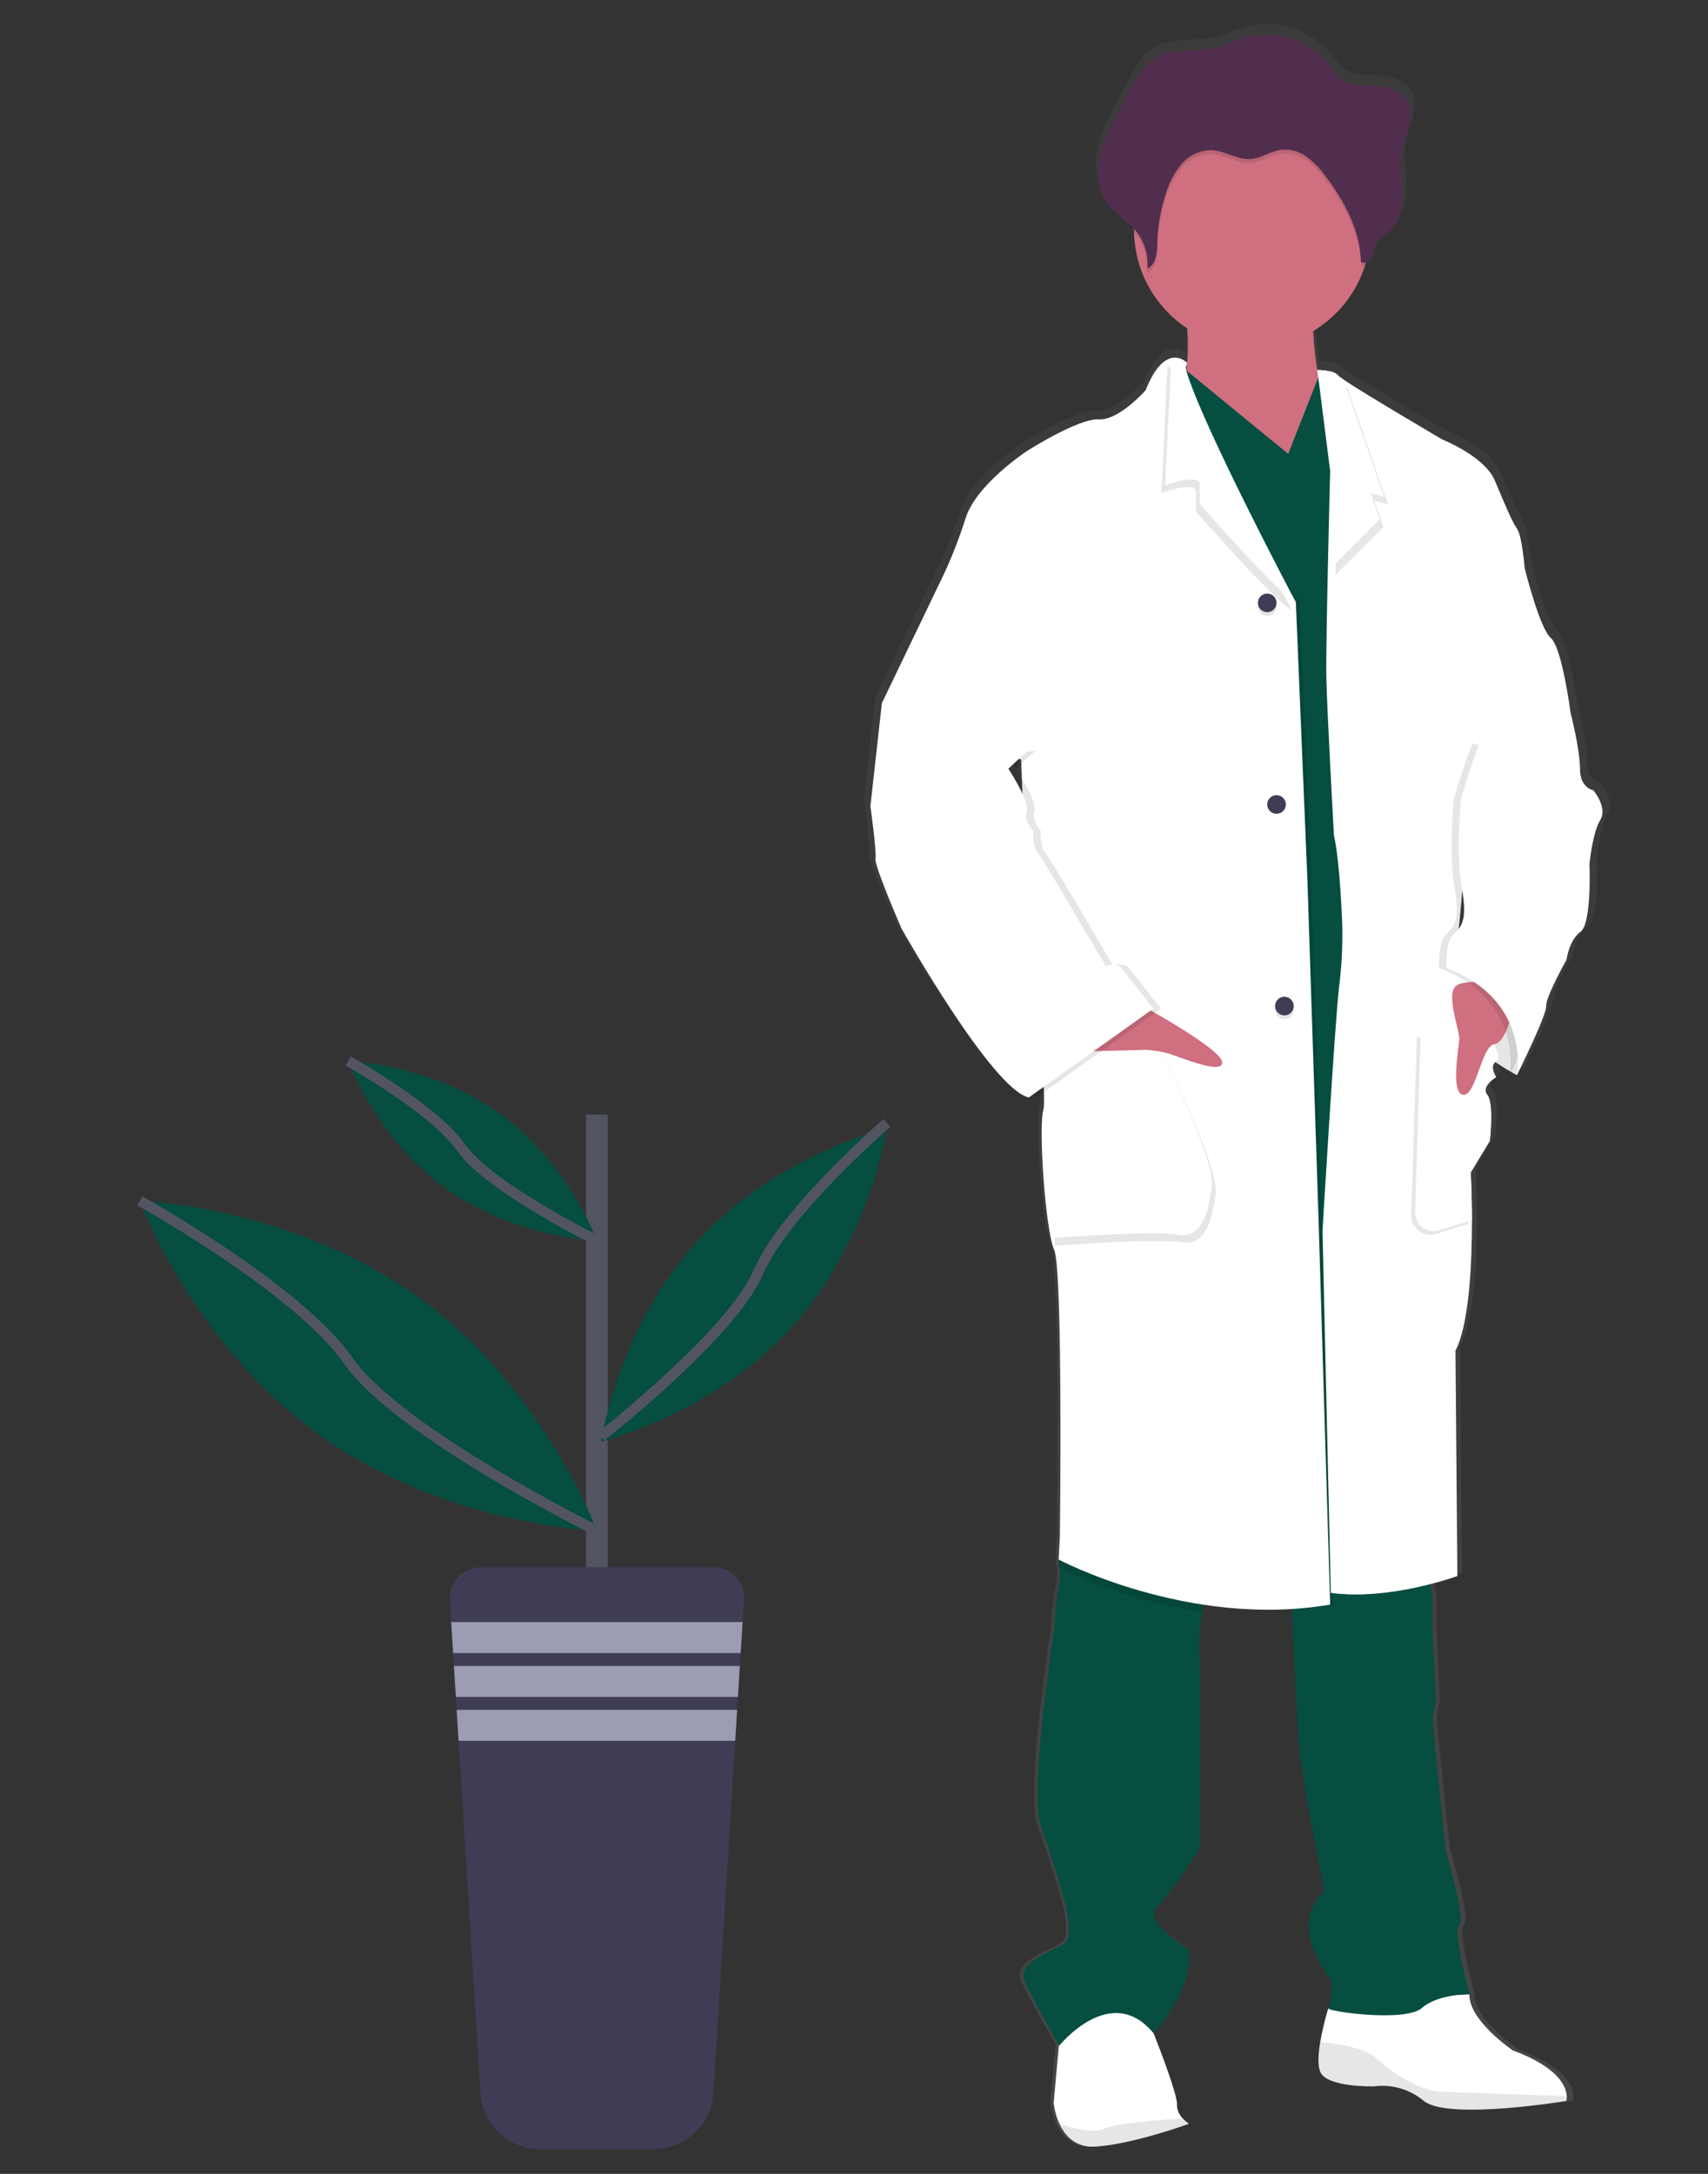 <svg width="330" height="420" viewBox="0 0 330 420" fill="none" xmlns="http://www.w3.org/2000/svg">
<rect x="0" y="0" width="330" height="420" fill="#333333" stroke="none"/>
<path d="M309.279 151.328C309.279 151.328 306.648 150.962 306.648 147.136C306.648 143.31 304.764 136.164 304.764 136.164C304.764 136.131 303.135 123.719 300.884 121.746C298.634 119.773 295.742 108.188 295.742 108.188C295.742 108.188 295.248 101.903 294.239 100.55C293.231 99.196 291.868 95.884 289.858 91.158C287.848 86.432 279.466 83.159 279.466 83.159C279.466 83.159 264.313 74.387 260.019 71.527C259.628 71.292 259.263 71.018 258.93 70.707C258.182 69.728 254.923 69.708 254.923 69.708C254.582 67.561 254.255 65.095 254.148 62.862C254.148 62.622 254.148 62.382 254.115 62.142C258.903 59.317 262.51 54.863 264.273 49.597C264.353 49.344 264.42 49.078 264.493 48.824C264.78 48.73 265.044 48.577 265.268 48.375C265.493 48.173 265.672 47.926 265.796 47.651C266.183 46.791 266.19 45.785 266.67 44.985C267.231 44.038 268.3 43.532 269.141 42.819C271.265 41.019 271.813 37.986 271.713 35.226C271.646 32.993 271.285 30.74 271.425 28.521L271.466 27.961C271.506 27.628 271.552 27.294 271.612 26.974C271.94 25.321 272.654 23.761 273.055 22.122C273.456 20.482 273.496 18.636 272.561 17.222C271.192 15.149 268.34 14.736 265.836 14.523C262.997 14.283 260.459 14.596 258.643 12.243C257.793 11.013 256.836 9.86 255.784 8.797C255.41 8.45 251.777 6.237 251.777 6.091C248.231 4.452 244.212 4.144 240.457 5.224C238.574 5.771 236.798 6.664 234.887 7.111C230.767 8.084 226.025 7.031 222.526 9.384C220.575 10.717 219.407 12.836 218.311 14.903C217.421 16.605 216.517 18.305 215.6 20.002C214.124 22.795 212.621 25.634 212 28.727C211.87 29.4 211.789 30.082 211.76 30.767V30.8C211.76 31.047 211.76 31.294 211.76 31.54V31.854C211.76 32.087 211.76 32.313 211.8 32.52C211.84 32.727 211.833 32.793 211.853 32.933C211.873 33.073 211.907 33.387 211.947 33.6C211.987 33.813 212.067 34.187 212.147 34.48C212.181 34.606 212.227 34.726 212.267 34.846C212.334 35.073 212.414 35.293 212.501 35.513C212.548 35.626 212.595 35.746 212.648 35.86C212.748 36.093 212.868 36.319 212.989 36.526C213.042 36.619 213.082 36.706 213.136 36.793C213.322 37.103 213.527 37.401 213.75 37.686C215.179 39.466 217.283 40.599 218.839 42.265C218.839 42.332 218.839 42.398 218.839 42.459C218.839 42.645 218.839 42.825 218.839 43.012C218.922 46.728 219.913 50.368 221.726 53.615C223.54 56.862 226.12 59.618 229.244 61.642C229.244 61.895 229.278 62.156 229.291 62.409C229.421 64.387 229.397 66.373 229.217 68.348C228.945 68.028 228.605 67.773 228.221 67.603C227.837 67.432 227.42 67.35 227 67.361C226.713 67.347 226.426 67.372 226.145 67.435L226.085 67.388V67.448C224.616 67.808 222.806 69.334 221.076 73.674C221.076 73.674 215.814 79.593 211.807 79.346C207.799 79.1 197.655 85.505 197.655 85.505C197.655 85.505 187.757 91.918 185.634 98.45C184.446 102.154 183.023 105.779 181.373 109.302L169.138 134.464L166.88 154.428C166.88 154.428 168.129 163.306 167.882 164.66C167.635 166.013 173.018 178.217 173.018 178.217C173.018 178.217 190.803 209.406 198.069 211.006L198.59 210.639C198.901 210.801 199.23 210.924 199.572 211.006L201.068 209.953C201.157 211.126 201.119 212.306 200.954 213.472C199.952 216.552 201.328 236.648 203.078 240.588C204.828 244.527 204.206 296.179 204.206 296.179L203.959 300.739C203.959 300.739 203.959 300.885 204.019 301.138L203.959 302.218L204.14 302.312C204.327 303.758 204.266 305.225 203.959 306.651C203.332 308.651 203.078 314.303 203.078 314.303C203.078 314.303 198.076 346.218 200.446 352.631C202.817 359.043 204.834 366.068 204.834 366.068C204.834 366.068 207.339 374.067 204.954 375.434C202.57 376.8 195.792 379.093 197.187 382.426C198.456 385.505 203.271 393.757 203.986 394.964L203.926 395.597L202.944 406.216C203.103 407.618 203.484 408.985 204.073 410.268C205.148 412.581 207.238 414.981 211.212 414.721C211.88 414.674 212.655 414.594 213.403 414.494C220.676 413.521 229.631 410.282 229.631 410.282C229.167 409.987 228.74 409.635 228.363 409.235C228.005 408.889 227.722 408.475 227.53 408.016C227.338 407.558 227.242 407.066 227.247 406.569C227.354 404.636 223.728 395.424 222.826 393.158C222.686 392.831 222.612 392.644 222.612 392.644C222.612 392.644 230.88 384.019 229.505 376.373C229.505 376.373 220.355 371.041 223.367 368.115C226.379 365.189 231.762 356.783 231.762 356.783C231.762 356.783 232.009 325.355 231.762 320.662C231.504 317.405 231.659 314.129 232.223 310.91C232.323 310.424 232.443 309.95 232.57 309.484C236.736 310.104 240.941 310.423 245.152 310.437C246.688 310.437 248.251 310.437 249.827 310.344C249.827 310.788 249.847 311.268 249.887 311.783C250.235 319.569 250.882 333.22 251.41 338.293C252.158 345.565 256.292 365.162 256.292 365.162C256.292 365.162 248.405 370.214 257.668 382.666C257.668 382.666 257.668 387.178 257.053 387.832C256.397 389.967 255.869 392.14 255.471 394.337C255.083 396.684 254.923 399.057 255.551 400.29C257.053 403.236 266.069 402.996 266.069 402.996L266.29 402.956C267.992 402.78 269.712 402.944 271.35 403.437C272.988 403.93 274.512 404.743 275.833 405.829C279.259 408.575 292.262 407.369 299.301 406.495C302.06 406.149 303.903 405.829 303.903 405.829C303.992 405.517 304.024 405.192 303.996 404.869C303.923 403.143 302.567 399.357 293.378 395.977C293.378 395.977 284.736 390.178 284.856 385.125H284.676H283.674C284.402 385.085 284.869 385.125 284.869 385.125C284.869 385.125 281.483 372.794 282.866 371.794C284.248 370.794 280.108 357.13 280.108 357.13C280.108 357.13 277.737 334.2 277.61 332.594C277.615 331.215 277.824 329.845 278.231 328.528L277.61 315.956C277.61 315.956 277.49 311.777 277.61 310.417C277.59 309.237 277.494 308.059 277.323 306.891C277.262 306.424 277.202 305.938 277.136 305.458C280.375 304.638 282.478 303.878 282.478 303.878L282.104 260.118C284.856 254.786 285.363 243.087 285.35 234.789C285.35 229.456 285.11 225.51 285.11 225.51L288.87 219.384C288.87 219.384 289.738 212.052 288.362 210.446C287.754 209.719 288.028 208.966 288.529 208.346C288.789 208.14 289.064 207.953 289.351 207.786C289.351 207.786 289.31 207.726 289.264 207.64C289.526 207.421 289.805 207.222 290.099 207.046C290.099 207.046 288.763 204.98 289.958 204.107C291.08 204.867 292.082 205.44 292.843 205.907C292.79 206.393 292.737 206.673 292.737 206.673L293.057 206.007C293.792 206.42 294.239 206.673 294.239 206.673C294.239 206.673 300.13 194.962 300.003 193.235C299.876 191.509 304.01 184.237 304.01 184.237C304.01 184.237 304.511 180.417 306.768 178.817C309.025 177.218 308.518 165.626 308.518 165.626C308.518 165.626 309.146 159.587 310.648 157.121C312.151 154.654 309.279 151.328 309.279 151.328ZM196.573 146.189L196.686 148.982C196.019 147.909 195.538 147.136 195.538 147.136L196.573 146.189Z" fill="url(#paint0_linear_19_45)"/>
<path d="M294.56 201.614L293.117 207.746C293.117 207.746 281.563 201.86 279.48 194.382C277.396 186.903 282.966 184.063 282.966 184.063L293.732 188.616L294.56 201.614Z" fill="white"/>
<path opacity="0.1" d="M294.56 201.614L293.117 207.746C293.117 207.746 281.563 201.86 279.48 194.382C277.396 186.903 282.966 184.063 282.966 184.063L293.732 188.616L294.56 201.614Z" fill="black"/>
<path d="M229.718 410.321C229.718 410.321 219.033 414.241 211.686 414.734C207.786 414.994 205.736 412.608 204.681 410.308C204.104 409.03 203.732 407.669 203.579 406.275L204.534 395.71L205.041 390.085L220.649 386.039L222.86 392.784L223.067 393.297C223.955 395.55 227.514 404.716 227.408 406.629C227.403 407.119 227.498 407.604 227.686 408.057C227.874 408.509 228.152 408.919 228.503 409.262C228.861 409.665 229.27 410.021 229.718 410.321Z" fill="white"/>
<path d="M302.708 404.949C302.734 405.27 302.703 405.593 302.614 405.902C302.614 405.902 279.76 409.708 275.085 405.902C273.767 404.79 272.231 403.966 270.575 403.481C268.918 402.997 267.179 402.863 265.468 403.089C265.468 403.089 256.626 403.329 255.15 400.423C254.536 399.203 254.696 396.837 255.077 394.504C255.465 392.318 255.982 390.157 256.626 388.032L256.98 387.752L259.084 386.065L283.714 385.339H283.901C283.781 390.365 292.262 396.13 292.262 396.13C301.272 399.463 302.601 403.229 302.708 404.949Z" fill="white"/>
<path opacity="0.1" d="M302.708 404.949C302.731 405.27 302.697 405.593 302.607 405.902C302.607 405.902 279.76 409.708 275.085 405.902C273.768 404.791 272.233 403.967 270.578 403.483C268.923 402.998 267.185 402.864 265.475 403.089C265.475 403.089 256.626 403.329 255.157 400.423C254.542 399.197 254.696 396.837 255.077 394.504C258.483 394.844 263.859 395.69 265.969 397.71C269.161 400.783 274.571 403.849 277.89 404.089C280.488 404.256 296.029 404.749 302.708 404.949Z" fill="black"/>
<path opacity="0.1" d="M229.718 410.321C229.718 410.321 219.033 414.241 211.686 414.734C207.786 414.994 205.736 412.608 204.687 410.301C207.405 411.215 211.179 412.174 213.162 411.295C215.513 410.255 223.848 409.582 228.523 409.295C228.879 409.684 229.28 410.028 229.718 410.321Z" fill="black"/>
<path d="M245.573 94.471C236.757 91.051 225.417 79.753 228.249 74.474C228.878 73.141 229.252 71.704 229.351 70.234C229.533 68.24 229.56 66.234 229.431 64.235C229.233 60.962 228.838 57.703 228.249 54.477C228.249 54.477 255.771 55.097 254.168 59.143C253.701 60.329 253.627 62.389 253.754 64.695C253.881 67.001 254.215 69.608 254.562 71.814C255.043 74.84 255.524 77.147 255.524 77.147C255.524 77.147 253.841 79.499 252.853 79.626C251.864 79.753 258.222 99.343 245.573 94.471Z" fill="#CF6F80"/>
<path d="M233.285 308.044C232.837 309.149 232.497 310.294 232.27 311.463C231.713 314.667 231.558 317.927 231.809 321.169C232.056 325.835 231.809 357.103 231.809 357.103C231.809 357.103 226.526 365.442 223.581 368.381C220.636 371.321 229.591 376.6 229.591 376.6C230.927 384.199 222.833 392.784 222.833 392.784C214.605 382.852 204.654 395.237 204.654 395.237C204.654 395.237 199.244 385.905 197.895 382.572C196.546 379.24 203.178 376.933 205.509 375.58C207.84 374.227 205.395 366.248 205.395 366.248C205.395 366.248 203.425 359.256 201.088 352.877C198.75 346.498 203.666 314.743 203.666 314.743C203.666 314.743 203.919 309.104 204.527 307.138C204.834 305.719 204.895 304.258 204.707 302.818C204.667 302.332 204.621 301.925 204.587 301.652C204.554 301.378 204.527 301.252 204.527 301.252L204.621 301.092L207.96 294.879C207.96 294.879 234.888 304.131 233.285 308.044Z" fill="#054E40"/>
<path d="M283.908 385.305C283.908 385.305 277.897 385.179 274.691 387.972C271.486 390.765 255.992 388.585 256.659 387.972C257.327 387.358 257.274 382.819 257.274 382.819C248.184 370.434 255.938 365.408 255.938 365.408C255.938 365.408 251.878 345.911 251.143 338.679C250.629 333.627 249.994 320.049 249.654 312.297C249.507 308.964 249.42 306.671 249.42 306.671L256.846 305.178L257.801 304.984L275.713 301.398C275.713 301.398 276.207 304.731 276.541 307.457C276.708 308.621 276.801 309.795 276.822 310.97C276.702 312.303 276.822 316.476 276.822 316.476L277.43 328.987C277.032 330.3 276.828 331.663 276.822 333.033C276.942 334.627 279.273 357.436 279.273 357.436C279.273 357.436 283.327 371.048 281.944 372.027C280.562 373.007 283.908 385.305 283.908 385.305Z" fill="#054E40"/>
<path d="M264.807 44.411C264.812 46.813 264.434 49.201 263.685 51.484C262.012 56.599 258.581 60.959 253.998 63.793C249.416 66.627 243.977 67.754 238.643 66.973C233.309 66.192 228.423 63.554 224.85 59.525C221.276 55.497 219.244 50.337 219.113 44.958C219.113 44.772 219.113 44.598 219.113 44.411C219.061 41.384 219.614 38.376 220.739 35.564C221.864 32.751 223.539 30.191 225.666 28.031C227.793 25.872 230.329 24.156 233.127 22.986C235.926 21.815 238.929 21.212 241.963 21.212C244.997 21.212 248.001 21.815 250.799 22.986C253.597 24.156 256.134 25.872 258.261 28.031C260.388 30.191 262.063 32.751 263.188 35.564C264.313 38.376 264.866 41.384 264.814 44.411H264.807Z" fill="#CF6F80"/>
<path d="M276.782 138.217L266.704 307.191L253.56 308.051L219.527 210.073L225.11 93.751L226.285 69.174L241.419 81.579L248.892 87.692L254.736 72.847L265.602 82.299L276.782 138.217Z" fill="#054E40"/>
<path opacity="0.1" d="M233.285 308.044C232.837 309.149 232.497 310.294 232.269 311.464C222.706 309.99 213.417 307.094 204.714 302.872L204.534 302.778L204.594 301.705L204.627 301.145L207.966 294.933C207.966 294.933 234.887 304.131 233.285 308.044Z" fill="black"/>
<path opacity="0.1" d="M257.735 310.017C230.353 314.683 205.275 301.305 205.275 301.305L205.515 296.772C205.515 296.772 206.137 245.387 204.413 241.448C202.69 237.508 201.348 217.531 202.323 214.465C203.298 211.399 198.763 165.419 198.763 165.419L198.029 146.756L171.141 135.884L183.163 110.875C184.786 107.368 186.183 103.761 187.343 100.076C189.434 93.584 199.137 87.205 199.137 87.205C199.137 87.205 209.088 80.832 213.022 81.073C216.956 81.312 222.111 75.433 222.111 75.433C225.918 65.748 229.364 70.134 229.364 70.134C229.364 70.594 229.364 70.134 229.177 71.567C227.842 82.199 250.776 115.794 251.103 116.387L253.287 169.485L255.497 236.682L257.735 310.017Z" fill="black"/>
<path d="M257 310.017C229.618 314.683 204.534 301.305 204.534 301.305L204.781 296.772C204.781 296.772 205.402 245.387 203.672 241.448C201.942 237.508 200.607 217.531 201.589 214.465C202.57 211.399 198.029 165.419 198.029 165.419L197.288 146.756L170.387 135.844L182.408 110.835C184.028 107.327 185.424 103.72 186.589 100.036C188.672 93.544 198.383 87.165 198.383 87.165C198.383 87.165 208.334 80.793 212.261 81.032C216.188 81.272 221.35 75.393 221.35 75.393C225.164 65.708 229.364 70.094 229.364 70.094C229.364 70.554 228.964 70.761 229.177 71.527C232.116 81.839 250.041 115.754 250.368 116.347L252.579 169.445L254.789 236.642L257 310.017Z" fill="white"/>
<path opacity="0.1" d="M249.62 117.86C246.675 116.634 231.074 98.856 231.074 98.856V94.81C230.506 93.477 227.134 94.29 224.396 95.224L225.571 70.647L226.907 71.754C229.832 82.059 249.28 117.267 249.62 117.86Z" fill="black"/>
<path d="M250.361 116.387C247.41 115.161 231.809 97.383 231.809 97.383V93.337C231.241 92.004 227.868 92.817 225.13 93.751L226.312 69.174L227.648 70.281C230.58 80.586 250.034 115.8 250.361 116.387Z" fill="white"/>
<path opacity="0.1" d="M205.275 205.047C205.642 205.047 224.315 203.087 224.315 203.087C224.315 203.087 235.622 225.277 234.881 230.676C234.139 236.075 232.797 240.854 228.249 240.008C223.701 239.161 203.772 240.674 203.772 240.674L205.275 205.047Z" fill="black"/>
<path d="M204.534 203.574C204.901 203.574 223.574 201.614 223.574 201.614C223.574 201.614 234.874 223.81 234.139 229.203C233.405 234.595 232.049 239.381 227.508 238.535C222.966 237.688 203.031 239.201 203.031 239.201L204.534 203.574Z" fill="white"/>
<path d="M218.605 193.155C218.605 193.155 235.742 202.347 236.11 205.153C236.477 207.96 227.388 203.927 225.424 203.44C224.132 203.129 222.816 202.924 221.49 202.827L208.394 203.18L218.605 193.155Z" fill="#CF6F80"/>
<path opacity="0.1" d="M244.838 119.007C245.834 119.007 246.642 118.201 246.642 117.207C246.642 116.213 245.834 115.407 244.838 115.407C243.842 115.407 243.035 116.213 243.035 117.207C243.035 118.201 243.842 119.007 244.838 119.007Z" fill="black"/>
<path d="M244.838 118.273C245.834 118.273 246.642 117.468 246.642 116.474C246.642 115.48 245.834 114.674 244.838 114.674C243.842 114.674 243.035 115.48 243.035 116.474C243.035 117.468 243.842 118.273 244.838 118.273Z" fill="#3F3D56"/>
<path opacity="0.1" d="M248.158 196.915C249.153 196.915 249.961 196.109 249.961 195.115C249.961 194.121 249.153 193.315 248.158 193.315C247.162 193.315 246.354 194.121 246.354 195.115C246.354 196.109 247.162 196.915 248.158 196.915Z" fill="black"/>
<path d="M248.158 196.175C249.153 196.175 249.961 195.369 249.961 194.375C249.961 193.381 249.153 192.575 248.158 192.575C247.162 192.575 246.354 193.381 246.354 194.375C246.354 195.369 247.162 196.175 248.158 196.175Z" fill="#3F3D56"/>
<path d="M246.635 157.227C247.631 157.227 248.438 156.422 248.438 155.428C248.438 154.434 247.631 153.628 246.635 153.628C245.639 153.628 244.832 154.434 244.832 155.428C244.832 156.422 245.639 157.227 246.635 157.227Z" fill="#3F3D56"/>
<path d="M288.202 202.454C288.202 202.454 289.431 204.293 288.202 205.153C286.973 206.013 288.322 208.093 288.322 208.093C288.322 208.093 285.257 209.886 286.606 211.499C287.955 213.112 287.1 220.398 287.1 220.398L283.413 226.49C283.413 226.49 283.634 230.416 283.647 235.722C283.647 244.001 283.16 255.639 280.462 260.945L280.836 304.478C280.836 304.478 267.926 309.184 257.12 307.751L255.517 237.895C255.517 237.895 257.855 198.281 258.716 190.682C259.221 186.737 259.426 182.76 259.331 178.784C259.331 178.784 258.963 166.893 257.728 161.373C257.728 161.373 256.392 137.464 256.259 130.845C256.199 127.679 256.366 118.44 256.553 109.655C256.76 100.05 256.993 90.991 256.993 90.991L254.556 71.741C254.556 71.741 256.993 71.494 257.728 72.474C258.057 72.781 258.415 73.055 258.797 73.294C263.004 76.133 277.87 84.865 277.87 84.865C277.87 84.865 286.098 88.131 288.068 92.811C290.038 97.49 291.408 100.809 292.363 102.143C293.318 103.476 293.839 109.741 293.839 109.741C293.839 109.741 296.67 121.273 298.881 123.226C301.091 125.179 302.708 137.604 302.708 137.604L283.173 152.935C283.173 152.935 281.457 178.437 281.089 179.424C280.722 180.41 288.202 202.454 288.202 202.454Z" fill="white"/>
<path d="M288.943 202.454C288.943 202.454 290.165 204.293 288.943 205.153C287.721 206.013 289.057 208.093 289.057 208.093C289.057 208.093 286.011 209.906 287.347 211.519C288.683 213.132 287.841 220.418 287.841 220.418L284.155 226.51C284.155 226.51 284.375 230.436 284.395 235.742C284.395 244.021 283.908 255.659 281.209 260.965L281.577 304.498C281.577 304.498 268.647 309.204 257.855 307.771L256.259 237.915C256.259 237.915 258.596 198.301 259.458 190.702C259.962 186.757 260.165 182.78 260.065 178.804C260.065 178.804 259.698 166.913 258.469 161.393C258.469 161.393 257.133 137.484 256.993 130.865C256.933 127.699 257.107 118.46 257.287 109.675C257.494 100.07 257.728 91.011 257.728 91.011L254.509 71.501C254.509 71.501 257.728 71.501 258.469 72.494C258.795 72.804 259.153 73.079 259.538 73.314C263.745 76.153 278.618 84.885 278.618 84.885C278.618 84.885 286.839 88.151 288.81 92.831C290.78 97.51 292.149 100.829 293.11 102.163C294.072 103.496 294.58 109.761 294.58 109.761C294.58 109.761 297.411 121.293 299.622 123.246C301.833 125.199 303.429 137.597 303.429 137.597L283.894 152.928C283.894 152.928 282.178 178.431 281.804 179.417C281.43 180.404 288.943 202.454 288.943 202.454Z" fill="white"/>
<path opacity="0.1" d="M265.548 96.67L267.311 101.803L258.028 111.135C258.235 101.536 258.469 92.471 258.469 92.471L255.25 72.96C255.25 72.96 258.469 72.96 259.21 73.954C259.536 74.263 259.894 74.536 260.279 74.767L268.173 97.497L265.548 96.67Z" fill="black"/>
<path d="M264.807 95.197L266.577 100.33L257.294 109.661C257.501 100.056 257.735 90.998 257.735 90.998L254.509 71.487C254.509 71.487 257.735 71.487 258.469 72.481C258.797 72.789 259.155 73.064 259.538 73.3L267.438 96.023L264.807 95.197Z" fill="white"/>
<path opacity="0.1" d="M264.807 44.411C264.812 46.813 264.434 49.201 263.685 51.484C263.559 51.503 263.43 51.498 263.306 51.467C263.182 51.436 263.066 51.38 262.964 51.304C262.79 45.305 259.832 39.672 256.192 34.88C255.17 33.433 253.931 32.151 252.519 31.08C251.091 30.01 249.315 29.509 247.537 29.674C245.533 29.947 243.763 31.307 241.74 31.48C239.068 31.7 236.677 29.854 234.026 29.761C232.948 29.771 231.885 30.01 230.907 30.463C229.929 30.916 229.06 31.572 228.356 32.387C226.963 34.031 225.928 35.947 225.317 38.013C224.267 41.144 223.695 44.416 223.621 47.718C223.587 49.584 223.407 51.924 221.671 52.604C221.801 51.231 221.645 49.846 221.212 48.537C220.778 47.228 220.077 46.023 219.153 44.998L219.113 44.958C219.113 44.772 219.113 44.598 219.113 44.411C219.061 41.384 219.614 38.376 220.739 35.564C221.864 32.751 223.539 30.191 225.666 28.031C227.793 25.872 230.329 24.156 233.127 22.986C235.926 21.815 238.929 21.212 241.963 21.212C244.997 21.212 248.001 21.815 250.799 22.986C253.597 24.156 256.134 25.872 258.261 28.031C260.388 30.191 262.063 32.751 263.188 35.564C264.313 38.376 264.866 41.384 264.814 44.411H264.807Z" fill="black"/>
<path d="M251.423 8.197C247.953 6.568 244.006 6.26 240.324 7.331C238.474 7.877 236.731 8.764 234.854 9.21C230.847 10.177 226.172 9.13 222.733 11.47C220.823 12.803 219.674 14.909 218.605 16.956L215.934 22.035C214.478 24.815 213.009 27.641 212.401 30.7C211.793 33.76 212.16 37.186 214.104 39.646C215.52 41.439 217.61 42.565 219.146 44.252C220.066 45.277 220.764 46.482 221.197 47.789C221.629 49.097 221.786 50.48 221.657 51.85C223.4 51.184 223.567 48.837 223.607 46.971C223.682 43.669 224.254 40.398 225.304 37.266C225.913 35.2 226.948 33.284 228.342 31.64C229.047 30.826 229.917 30.171 230.894 29.718C231.872 29.265 232.935 29.025 234.013 29.014C236.684 29.107 239.082 30.947 241.726 30.727C243.73 30.56 245.506 29.194 247.523 28.927C249.301 28.759 251.078 29.261 252.505 30.334C253.917 31.403 255.154 32.685 256.172 34.133C259.818 38.926 262.777 44.545 262.95 50.557C263.705 51.111 264.794 50.391 265.168 49.537C265.542 48.684 265.555 47.684 266.029 46.871C266.577 45.931 267.625 45.431 268.447 44.725C270.531 42.932 271.051 39.912 270.971 37.173C270.891 34.433 270.357 31.654 270.878 28.961C271.192 27.308 271.9 25.761 272.287 24.128C272.674 22.495 272.721 20.662 271.806 19.255C270.47 17.189 267.659 16.782 265.208 16.589C262.423 16.349 259.932 16.656 258.155 14.316C257.321 13.095 256.383 11.949 255.35 10.89C254.996 10.543 251.423 8.344 251.423 8.197Z" fill="#512E4E"/>
<path opacity="0.1" d="M178.835 148.762L171.856 135.884L169.645 155.754C169.645 155.754 170.874 164.58 170.627 165.933C170.38 167.286 175.663 179.417 175.663 179.417C175.663 179.417 193.113 210.439 200.239 212.039L224.315 194.868L217.931 186.776C217.931 186.776 215.72 185.916 215.166 186.776C215.166 186.776 203.312 166.419 202.083 164.946C200.854 163.473 201.094 160.534 201.094 160.534C201.094 160.534 199.251 158.574 199.865 156.734C200.48 154.894 196.306 148.515 196.306 148.515L200.113 144.963L178.835 148.762Z" fill="black"/>
<path d="M172.223 134.418L170.38 135.884L168.169 155.754C168.169 155.754 169.398 164.58 169.151 165.933C168.904 167.286 174.193 179.417 174.193 179.417C174.193 179.417 191.638 210.439 198.763 212.039L222.846 194.868L216.455 186.776C216.455 186.776 214.244 185.916 213.69 186.776C213.69 186.776 201.836 166.419 200.607 164.946C199.378 163.473 199.625 160.534 199.625 160.534C199.625 160.534 197.782 158.574 198.396 156.734C199.011 154.894 194.83 148.515 194.83 148.515L198.637 144.963L172.223 134.418Z" fill="white"/>
<path opacity="0.1" d="M286.606 212.259C287.941 213.879 287.1 221.151 287.1 221.151L283.413 227.243C283.413 227.243 283.634 231.176 283.647 236.475L277.449 238.408C276.889 238.583 276.296 238.621 275.718 238.52C275.14 238.419 274.594 238.181 274.127 237.827C273.66 237.473 273.284 237.012 273.031 236.484C272.779 235.955 272.656 235.374 272.674 234.789L273.743 200.387L288.202 205.906C286.973 206.76 288.322 208.853 288.322 208.853C288.322 208.853 285.257 210.639 286.606 212.259Z" fill="black"/>
<path d="M287.347 211.519C288.683 213.139 287.841 220.418 287.841 220.418L284.155 226.51C284.155 226.51 284.375 230.436 284.395 235.742L278.084 237.708C277.535 237.878 276.954 237.915 276.388 237.816C275.823 237.716 275.289 237.484 274.832 237.137C274.374 236.79 274.007 236.339 273.759 235.821C273.512 235.304 273.392 234.735 273.409 234.162L274.484 199.654L288.95 205.173C287.714 206.026 289.063 208.113 289.063 208.113C289.063 208.113 286.011 209.906 287.347 211.519Z" fill="white"/>
<path d="M292.136 195.122C292.136 195.122 291.154 201.381 288.696 201.747C286.238 202.114 285.136 211.872 282.685 211.526C280.234 211.179 281.857 202.454 281.944 200.761C282.031 199.068 279.273 192.055 281.336 190.462C283.4 188.869 289.932 190.462 289.932 190.462L292.136 195.122Z" fill="#CF6F80"/>
<path opacity="0.1" d="M297.365 146.922L302 137.59C302 137.59 303.843 144.703 303.843 148.502C303.843 152.301 306.421 152.675 306.421 152.675C306.421 152.675 309.246 156.008 307.757 158.434C306.267 160.86 305.666 166.899 305.666 166.899C305.666 166.899 306.154 178.424 303.943 180.017C301.733 181.61 301.272 185.416 301.272 185.416C301.272 185.416 297.211 192.649 297.338 194.368C297.465 196.088 291.688 207.733 291.688 207.733C291.688 207.733 294.513 193.262 278.051 187.009C278.051 187.009 277.924 182.097 279.153 180.75C280.381 179.404 282.298 178.791 281.096 171.985C279.894 165.179 280.749 157.047 280.749 155.414C280.749 153.781 284.435 143.596 284.435 143.596L297.365 146.922Z" fill="black"/>
<path d="M299.368 136.257L303.415 137.59C303.415 137.59 305.265 144.703 305.265 148.502C305.265 152.301 307.843 152.675 307.843 152.675C307.843 152.675 310.668 156.008 309.179 158.434C307.69 160.86 307.095 166.899 307.095 166.899C307.095 166.899 307.583 178.424 305.372 180.017C303.162 181.61 302.667 185.416 302.667 185.416C302.667 185.416 298.614 192.649 298.74 194.368C298.867 196.088 293.084 207.733 293.084 207.733C293.084 207.733 295.915 193.262 279.446 187.009C279.446 187.009 279.326 182.097 280.555 180.75C281.784 179.404 283.701 178.791 282.498 171.985C281.296 165.179 282.151 157.047 282.151 155.414C282.151 153.781 285.838 143.596 285.838 143.596L299.368 136.257Z" fill="white"/>
<path d="M117.42 215.343H113.233V309.442H117.42V215.343Z" fill="#535461"/>
<path d="M143.733 309.155L143.473 313.395L143.099 319.394L142.945 321.887L142.578 327.886L142.418 330.379L142.044 336.378L137.823 404.414C137.639 407.341 136.345 410.089 134.204 412.097C132.062 414.106 129.234 415.225 126.296 415.226H104.35C101.412 415.224 98.585 414.106 96.445 412.097C94.304 410.088 93.012 407.341 92.83 404.414L88.629 336.331L88.255 330.332L88.102 327.839L87.728 321.84L87.574 319.347L87.2 313.348L86.933 309.109C86.886 308.293 87.007 307.476 87.289 306.708C87.57 305.941 88.005 305.239 88.568 304.645C89.131 304.052 89.809 303.579 90.562 303.257C91.314 302.934 92.125 302.768 92.943 302.77H137.83C138.645 302.777 139.451 302.95 140.197 303.28C140.943 303.61 141.613 304.089 142.166 304.687C142.719 305.286 143.144 305.991 143.413 306.759C143.683 307.528 143.792 308.343 143.733 309.155Z" fill="#3F3D56"/>
<path d="M143.473 313.395L143.099 319.374H87.547L87.173 313.395H143.473Z" fill="#9D9CB5"/>
<path d="M142.945 321.867L142.578 327.852H88.075L87.701 321.867H142.945Z" fill="#9D9CB5"/>
<path d="M142.418 330.352L142.05 336.331H88.602L88.228 330.352H142.418Z" fill="#9D9CB5"/>
<path d="M80.782 250.611C105.165 268.222 115.343 295.764 115.343 295.764C115.343 295.764 85.958 294.758 61.568 277.147C37.178 259.536 27.02 232.001 27.02 232.001C27.02 232.001 56.392 233 80.782 250.611Z" fill="#054E40"/>
<path d="M27 232.001C27 232.001 57.507 248.898 67.291 262.889C77.075 276.88 115.343 295.764 115.343 295.764" stroke="#535461" stroke-width="2" stroke-miterlimit="10"/>
<path d="M96.523 215.137C109.793 224.715 115.343 239.706 115.343 239.706C115.343 239.706 99.348 239.159 86.071 229.581C72.794 220.002 67.258 205.005 67.258 205.005C67.258 205.005 83.246 205.551 96.523 215.137Z" fill="#054E40"/>
<path d="M67.258 205C67.258 205 83.861 214.199 89.183 221.811C94.506 229.423 115.343 239.701 115.343 239.701" stroke="#535461" stroke-width="2" stroke-miterlimit="10"/>
<path d="M134.611 239.944C119.364 256.668 116.138 278.524 116.138 278.524C116.138 278.524 137.636 273.259 152.87 256.528C168.103 239.797 171.342 217.947 171.342 217.947C171.342 217.947 149.858 223.22 134.611 239.944Z" fill="#054E40"/>
<path d="M171.356 216.956C171.356 216.956 151.494 234.1 146.445 245.912C141.396 257.723 116.138 277.527 116.138 277.527" stroke="#535461" stroke-width="2" stroke-miterlimit="10"/>
<defs>
<linearGradient id="paint0_linear_19_45" x1="238.975" y1="414.754" x2="238.975" y2="4.591" gradientUnits="userSpaceOnUse">
<stop stop-color="#808080" stop-opacity="0.25"/>
<stop offset="0.54" stop-color="#808080" stop-opacity="0.12"/>
<stop offset="1" stop-color="#808080" stop-opacity="0.1"/>
</linearGradient>
</defs>
</svg>
